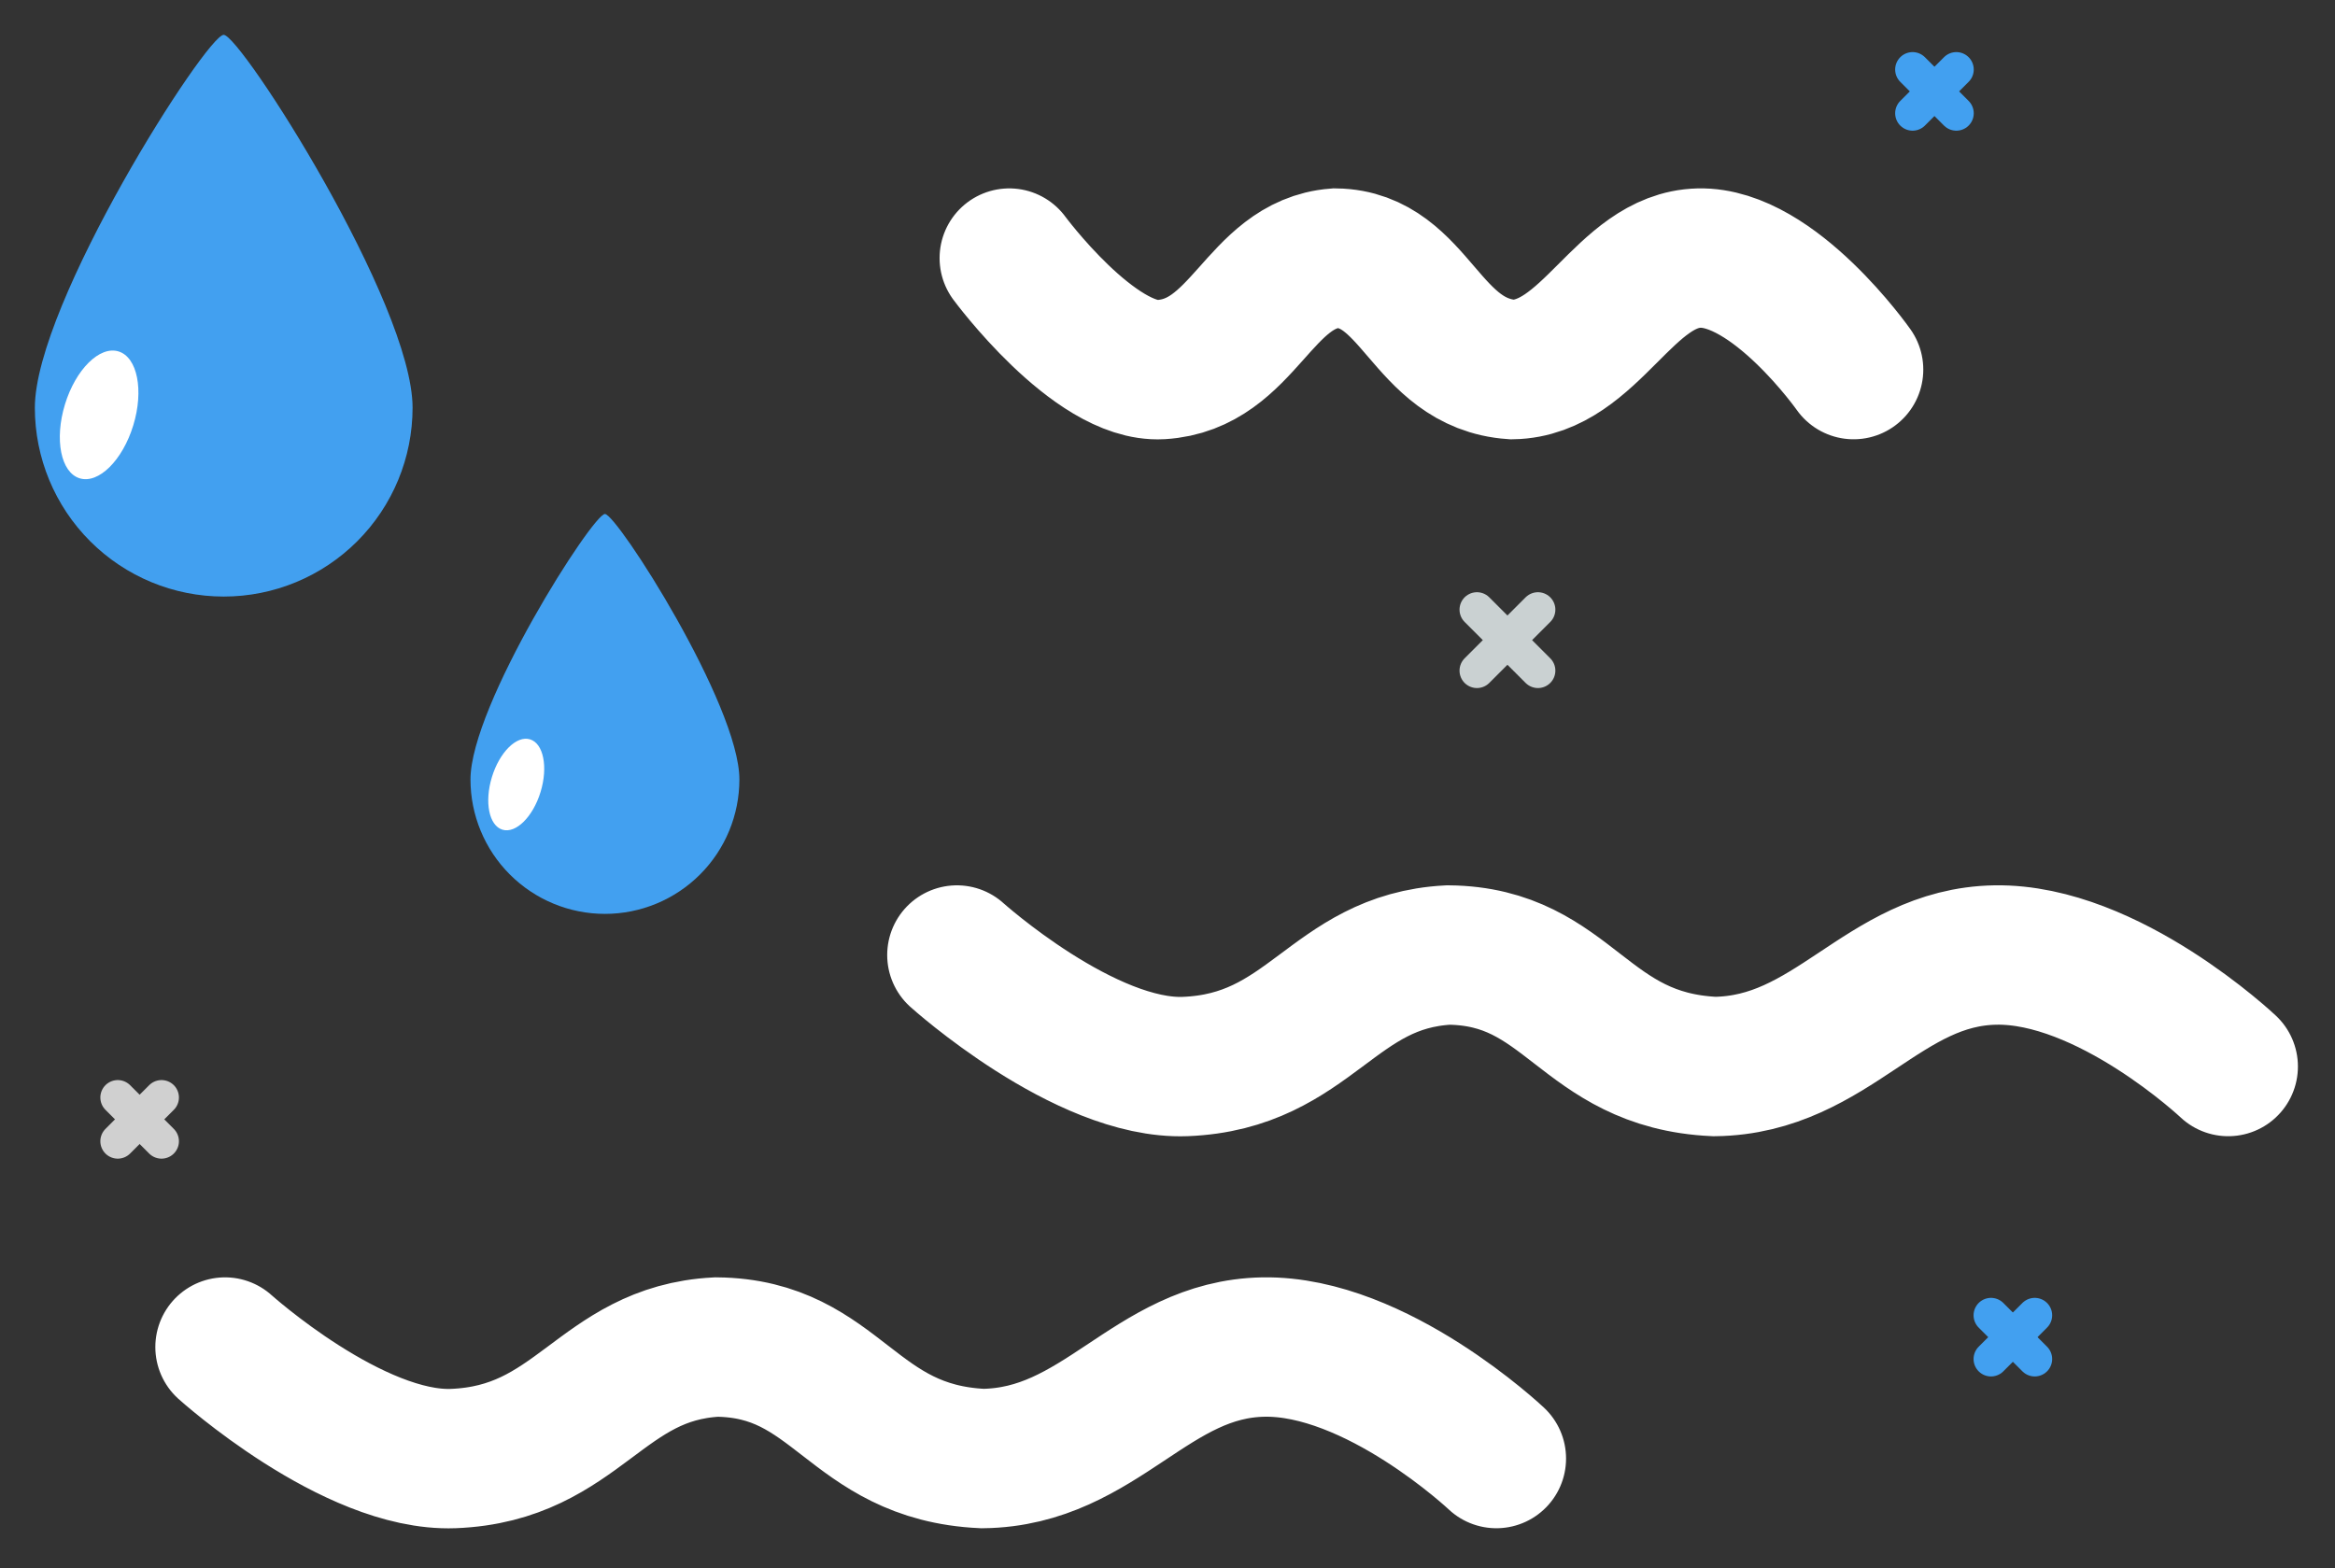 <svg xmlns="http://www.w3.org/2000/svg" viewBox="0 0 268 180" fill="none">
<rect x="0" y="0" width="268" height="180" fill="#333333" stroke="none"/>
<g>
<path d="M115.841 29.625C115.841 29.625 125.605 42.861 133.236 42.425C142.802 41.863 144.436 30.325 153.304 29.625C162.582 29.764 163.529 41.725 173.585 42.425C182.595 42.264 186.412 29.843 195.001 29.625C203.59 29.407 212.745 42.425 212.745 42.425" stroke="white" stroke-width="16" stroke-linecap="round"/>
</g>
<g>
<path d="M109.828 109.625C109.828 109.625 124.528 122.861 136.021 122.425C150.421 121.863 152.892 110.325 166.239 109.625C180.209 109.764 181.639 121.725 196.778 122.425C210.345 122.264 216.093 109.843 229.025 109.625C241.957 109.407 255.744 122.424 255.744 122.424" stroke="white" stroke-width="16" stroke-linecap="round"/>
</g>
<g>
<path d="M25.828 154.625C25.828 154.625 40.528 167.861 52.021 167.425C66.421 166.863 68.892 155.325 82.239 154.625C96.209 154.764 97.639 166.725 112.778 167.425C126.345 167.264 132.093 154.843 145.025 154.625C157.957 154.407 171.744 167.424 171.744 167.424" stroke="white" stroke-width="16" stroke-linecap="round"/>
</g>
<g>
<path d="M176.517 69.98L169.517 76.98" stroke="#CAD1D2" stroke-width="4" stroke-linecap="round"/>
<path d="M169.517 69.98L176.517 76.98" stroke="#CAD1D2" stroke-width="4" stroke-linecap="round"/>
<path d="M233.537 150.98L228.517 156" stroke="#42A0F0" stroke-width="4" stroke-linecap="round"/>
<path d="M228.517 150.98L233.537 156" stroke="#42A0F0" stroke-width="4" stroke-linecap="round"/>
<path d="M18.537 125.98L13.517 131" stroke="#D0D0D0" stroke-width="4" stroke-linecap="round"/>
<path d="M13.517 125.98L18.537 131" stroke="#D0D0D0" stroke-width="4" stroke-linecap="round"/>
<path d="M224.537 7.98L219.517 13" stroke="#42A0F0" stroke-width="4" stroke-linecap="round"/>
<path d="M219.517 7.98L224.537 13" stroke="#42A0F0" stroke-width="4" stroke-linecap="round"/>
</g>
<g>
<path d="M25.677 4C27.622 4.022 47.354 34.831 47.354 46.8C47.354 52.549 45.071 58.063 41.006 62.128C36.941 66.194 31.428 68.478 25.678 68.478C19.929 68.479 14.416 66.195 10.35 62.13C6.285 58.066 4 52.552 4 46.803C4 34.829 23.732 3.979 25.677 4Z" fill="#42A0F0"/>
<path d="M9.149 54.906C11.315 55.568 14.068 52.844 15.298 48.821C16.528 44.799 15.769 41.001 13.603 40.339C11.437 39.677 8.684 42.401 7.454 46.423C6.225 50.446 6.983 54.243 9.149 54.906Z" fill="white"/>
<path d="M69.432 59C70.817 59.015 84.864 80.948 84.864 89.471C84.864 93.564 83.238 97.489 80.344 100.383C77.45 103.277 73.525 104.903 69.432 104.903C65.339 104.903 61.414 103.277 58.52 100.383C55.626 97.489 54 93.564 54 89.471C54 80.948 68.047 58.985 69.432 59Z" fill="#42A0F0"/>
<path d="M57.666 95.239C59.208 95.71 61.168 93.771 62.044 90.908C62.919 88.044 62.379 85.34 60.836 84.869C59.294 84.397 57.334 86.337 56.459 89.2C55.583 92.064 56.124 94.767 57.666 95.239Z" fill="white"/>
</g>

</svg>